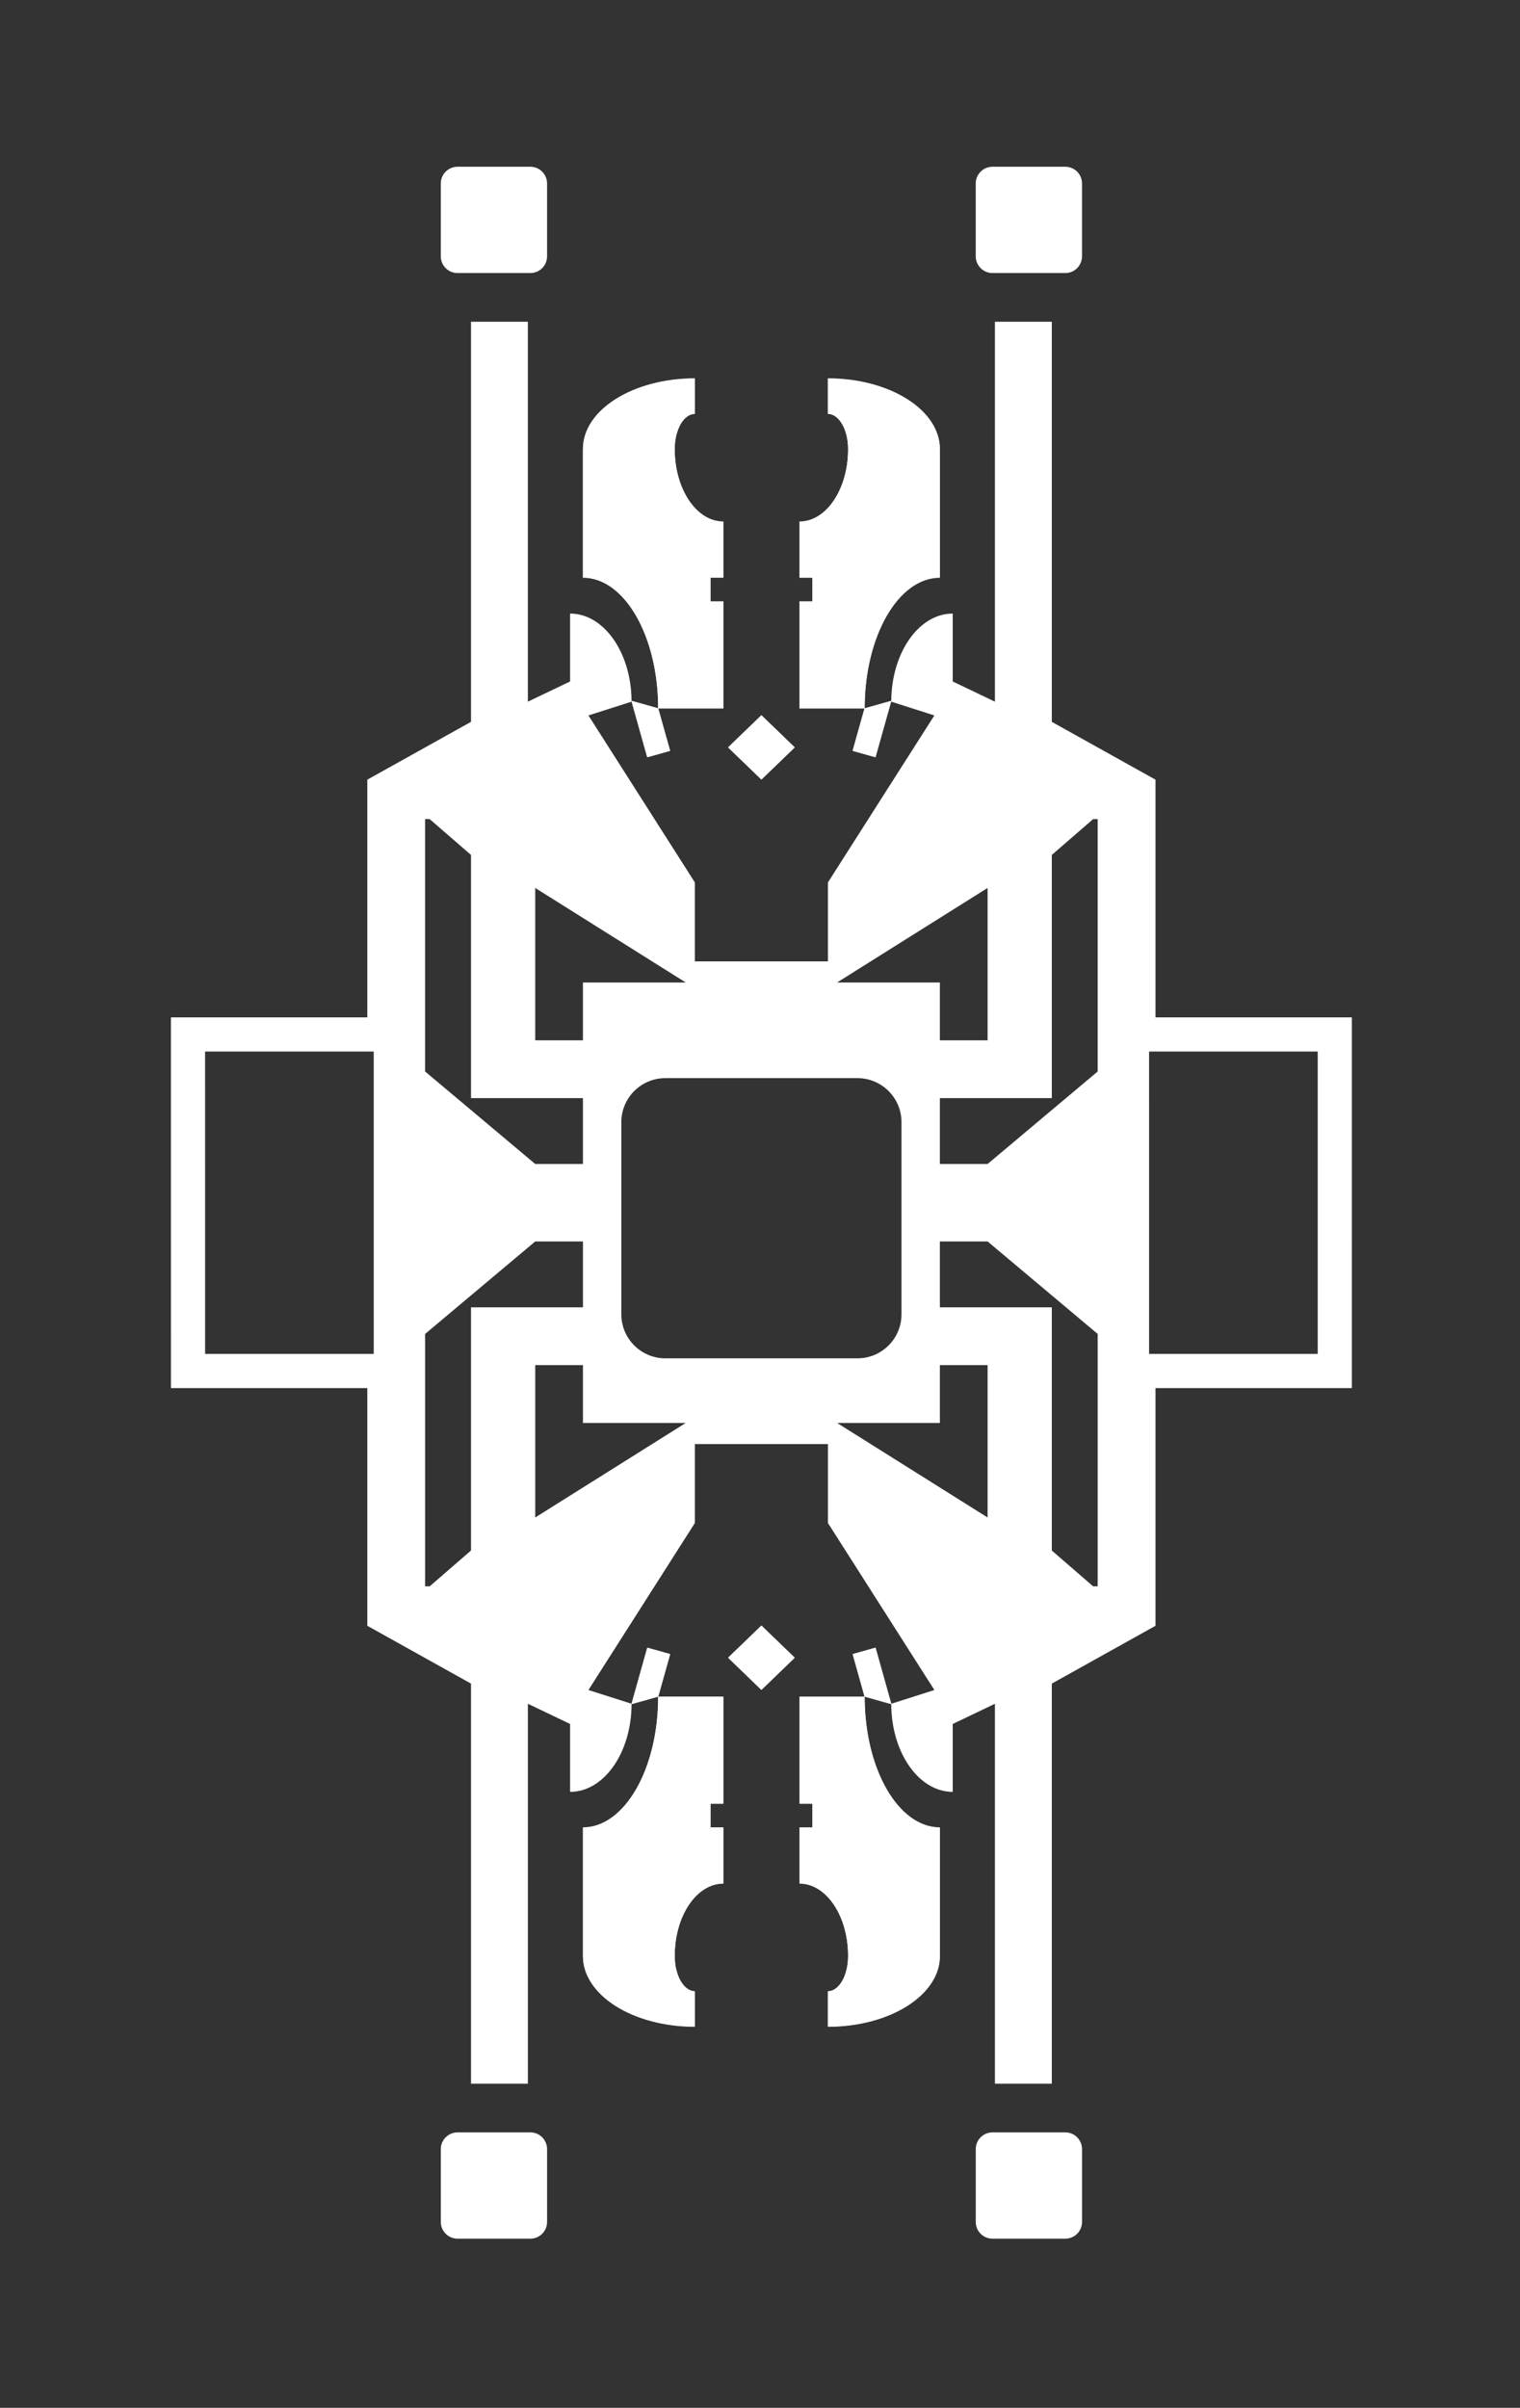 <svg width="149" height="236" viewBox="0 0 149 236" fill="none" xmlns="http://www.w3.org/2000/svg">
<rect x="0" y="0" width="149" height="236" fill="#333333" stroke="none"/>
<path d="M64.519 69.445H70.905V58.966H69.645V56.628H70.905V51.141C68.27 51.141 66.138 47.963 66.138 44.035C66.138 42.121 67.023 40.573 68.116 40.573V37.109C62.05 37.109 57.143 40.207 57.143 44.035V56.628C61.22 56.628 64.519 62.361 64.519 69.445Z" fill="white"/>
<path d="M74.638 76.418L77.898 73.27L74.638 70.122L71.377 73.27L74.638 76.418Z" fill="white"/>
<path d="M92.132 56.63V44.037C92.132 40.209 87.225 37.111 81.159 37.111V40.574C82.252 40.574 83.138 42.123 83.138 44.037C83.138 47.964 81.005 51.143 78.37 51.143V56.63H79.63V58.968H78.37V69.447H84.757C84.757 62.362 88.055 56.63 92.132 56.63Z" fill="white"/>
<path d="M57.144 179.136V191.728C57.144 195.557 62.051 198.654 68.117 198.654V195.192C67.024 195.192 66.139 193.643 66.139 191.728C66.139 187.8 68.271 184.623 70.906 184.623V179.136H69.647V176.798H70.906V166.318H64.52C64.52 173.403 61.221 179.136 57.144 179.136Z" fill="white"/>
<path d="M84.757 166.318H78.371V176.798H79.63V179.136H78.371V184.623C81.006 184.623 83.138 187.8 83.138 191.728C83.138 193.643 82.253 195.191 81.159 195.191V198.654C87.225 198.654 92.133 195.557 92.133 191.728V179.136C88.056 179.136 84.757 173.403 84.757 166.318Z" fill="white"/>
<path d="M74.638 159.346L71.378 162.494L74.638 165.643L77.899 162.494L74.638 159.346Z" fill="white"/>
<path d="M84.757 69.445L84.749 69.437L83.58 73.602L85.823 74.231L87.372 68.709L84.757 69.445Z" fill="white"/>
<path d="M64.512 69.445L64.52 69.437L65.688 73.602L63.446 74.231L61.896 68.709L64.512 69.445Z" fill="white"/>
<path d="M84.76 166.301L84.752 166.31L83.584 162.144L85.826 161.516L87.376 167.037L84.76 166.301Z" fill="white"/>
<path d="M64.515 166.301L64.523 166.31L65.692 162.144L63.449 161.516L61.9 167.037L64.515 166.301Z" fill="white"/>
<path d="M77.898 73.239L74.638 70.091L71.377 73.239L74.638 76.387L77.898 73.239Z" fill="white"/>
<path d="M71.378 162.465L74.638 165.613L77.899 162.465L74.638 159.317L71.378 162.465Z" fill="white"/>
<path d="M57.144 179.103V191.695C57.144 195.523 62.051 198.621 68.117 198.621V195.159C67.024 195.159 66.139 193.609 66.139 191.695C66.139 187.769 68.271 184.59 70.906 184.59V179.103H69.647V176.764H70.906V166.285H64.52C64.52 173.37 61.221 179.103 57.144 179.103Z" fill="white"/>
<path d="M84.757 166.287H78.371V176.766H79.63V179.105H78.371V184.592C81.006 184.592 83.138 187.77 83.138 191.697C83.138 193.611 82.253 195.16 81.159 195.16V198.623C87.225 198.623 92.133 195.525 92.133 191.697V179.105C88.056 179.105 84.757 173.372 84.757 166.287Z" fill="white"/>
<path d="M64.522 69.416H70.905V58.937H69.645V56.598H70.905V51.112C68.27 51.112 66.138 47.934 66.138 44.006C66.138 42.092 67.023 40.544 68.116 40.544V37.08C62.05 37.08 57.143 40.178 57.143 44.006V56.598C61.219 56.598 64.516 62.328 64.519 69.409L64.519 69.407L64.522 69.416Z" fill="white"/>
<path fill-rule="evenodd" clip-rule="evenodd" d="M112.64 132.702H129.172V117.883H129.171V103.064H112.639V104.391L112.64 117.883V131.375V132.702ZM107.153 155.48H107.603V130.745L103.106 126.967L96.81 121.679H92.132V123.46V128.137H96.81H103.106V151.972L107.153 155.48ZM82.059 139.47L96.81 148.734V133.803H92.132V139.47H82.059ZM52.467 133.803V148.734L67.218 139.47H57.144V133.803H52.467ZM46.17 151.972V128.137H52.467H57.144V123.46V121.679H52.467L46.17 126.967L41.673 130.745V155.48H42.123L46.17 151.972ZM42.122 80.286H41.672V105.021L46.17 108.798L52.466 114.087H57.143V112.306V107.629H52.466H46.17V83.794L42.122 80.286ZM36.636 132.702V131.375L36.635 117.883V104.391V103.064H20.104L20.105 117.883V132.702H36.636ZM67.217 96.296L52.466 87.032V101.963H57.143V96.296H67.217ZM96.809 101.963V87.032L82.058 96.296H92.132V101.963H96.809ZM103.105 83.794V107.629H96.809H92.132V112.306V114.087H96.809L103.105 108.798L107.602 105.021V80.286H107.153L103.105 83.794ZM132.517 99.714V117.883L132.518 136.052H113.27V159.348L103.106 165.015V204.231H97.529V166.993L93.392 168.972V175.628C90.064 175.628 87.37 171.773 87.366 167.006L87.376 167.008L87.37 166.992L91.593 165.644L81.159 149.274V141.539H74.638H68.117V149.274L57.683 165.644L61.905 166.99L63.449 161.486L65.691 162.115L64.523 166.281L64.516 166.272L61.91 167.006C61.906 171.773 59.212 175.628 55.884 175.628V168.972L51.747 166.993V204.231H46.17V165.015L36.006 159.348V136.052H16.758L16.757 117.883V99.714H36.006V76.418L46.17 70.751V31.535H51.746V68.773L55.884 66.794V60.138C59.194 60.138 61.874 63.952 61.908 68.684L61.896 68.681L61.909 68.727C61.909 68.734 61.909 68.742 61.909 68.749C61.91 68.757 61.91 68.764 61.91 68.773L57.683 70.122L68.116 86.492V94.227H74.638H81.158V86.492L91.592 70.122L87.365 68.773C87.365 68.748 87.368 68.722 87.368 68.697L85.823 74.203L83.581 73.574L84.747 69.417H78.37V58.938H79.629V56.599H78.37V51.112C81.006 51.112 83.137 47.935 83.137 44.007C83.137 42.093 82.252 40.544 81.158 40.544V37.081C87.224 37.081 92.132 40.179 92.132 44.007V56.599C88.055 56.599 84.756 62.332 84.756 69.417L87.368 68.683C87.402 63.952 90.082 60.138 93.391 60.138V66.794L97.528 68.773V31.535H103.105V70.751L113.269 76.418V99.714H132.517ZM84.052 133.135C86.436 133.135 88.369 131.202 88.369 128.818V109.99C88.369 107.605 86.436 105.672 84.052 105.672H65.224C62.84 105.672 60.906 107.605 60.906 109.99V128.818C60.906 131.202 62.84 133.135 65.224 133.135H84.052Z" fill="white"/>
<path d="M87.371 166.991L85.826 161.485L83.584 162.115L84.752 166.281L84.76 166.272L87.366 167.006C87.366 167.002 87.365 166.997 87.365 166.993L87.371 166.991Z" fill="white"/>
<path d="M63.445 74.201L65.688 73.572L64.521 69.415H64.519V69.41L64.511 69.415L61.907 68.682C61.907 68.697 61.909 68.709 61.909 68.725L63.445 74.201Z" fill="white"/>
<path d="M53.627 25.123C53.627 26.027 52.894 26.762 51.989 26.762H44.847C43.942 26.762 43.209 26.027 43.209 25.123V17.982C43.209 17.078 43.942 16.344 44.847 16.344H51.989C52.894 16.344 53.627 17.078 53.627 17.982V25.123Z" fill="white"/>
<path d="M106.066 25.123C106.066 26.027 105.333 26.762 104.428 26.762H97.286C96.381 26.762 95.648 26.027 95.648 25.123V17.982C95.648 17.078 96.381 16.344 97.286 16.344H104.428C105.333 16.344 106.066 17.078 106.066 17.982V25.123Z" fill="white"/>
<path d="M106.067 217.781C106.067 218.685 105.333 219.42 104.429 219.42H97.287C96.382 219.42 95.649 218.685 95.649 217.781V210.641C95.649 209.737 96.382 209.002 97.287 209.002H104.429C105.333 209.002 106.067 209.737 106.067 210.641V217.781Z" fill="white"/>
<path d="M53.628 217.781C53.628 218.685 52.895 219.42 51.991 219.42H44.849C43.944 219.42 43.21 218.685 43.21 217.781V210.641C43.21 209.737 43.944 209.002 44.849 209.002H51.991C52.895 209.002 53.628 209.737 53.628 210.641V217.781Z" fill="white"/>
</svg>
